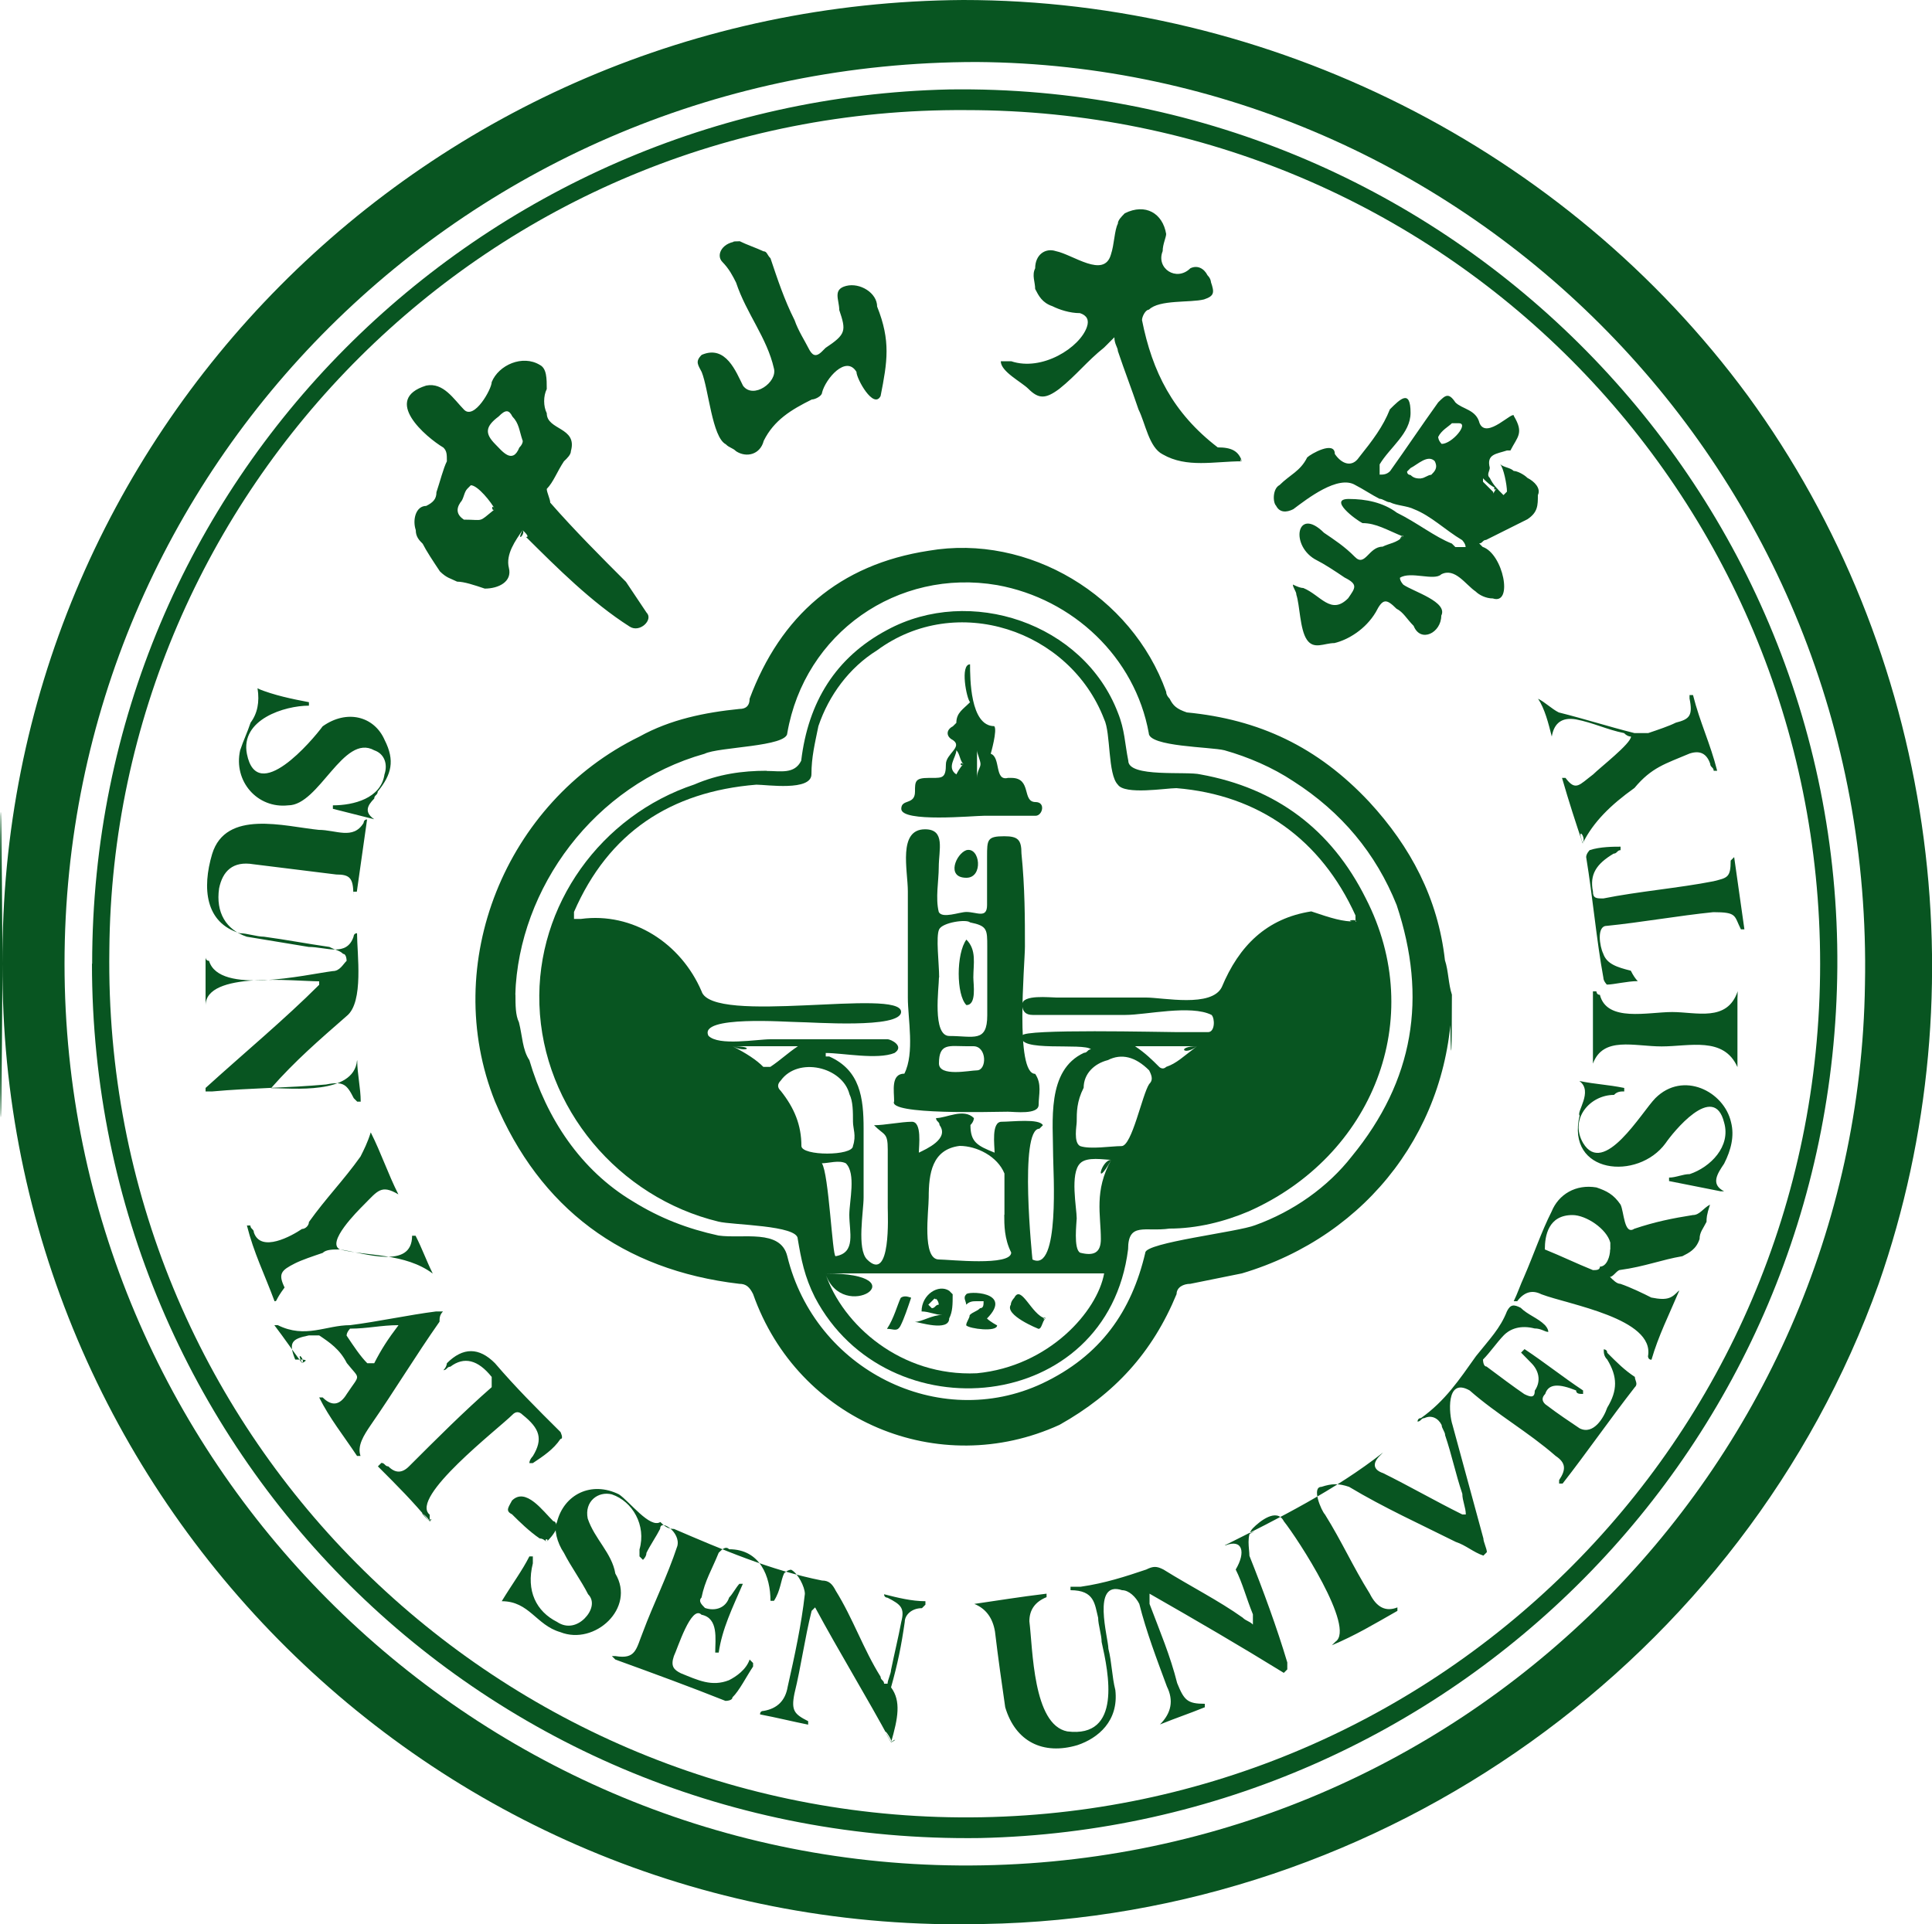 <?xml version="1.0" encoding="UTF-8"?>
<svg id="b" data-name="图层 2" xmlns="http://www.w3.org/2000/svg" viewBox="0 0 100 99.62">
  <g id="c" data-name="图层 1">
    <g>
      <path d="m.13,49.89C-.04,22.63,22.05.18,49.85,0c15.86,0,31.18,7.66,40.62,20.49,9.62,13.19,12.12,30.65,6.77,45.97-6.95,19.42-25.66,32.79-46.33,33.14C22.58,100.31-.04,77.33.13,49.89c-.18,27.44-.18-27.26,0,0Zm3.21,0c0,25.66,20.85,46.5,46.33,46.68,25.84.18,46.5-20.49,46.86-45.61.53-26.55-20.67-47.57-45.97-47.75C24.19,3.21,3.34,24.23,3.34,49.89Z" style="fill: #085521;"/>
      <path d="m4.77,49.89C4.77,24.77,24.9,5.17,49.13,4.63c25.48-.36,46.15,20.31,45.97,45.44-.18,24.77-19.96,44.54-44.37,45.08-25.66.36-45.97-20.13-45.97-45.26Zm89.44,0c0-24.41-19.6-44.19-44.19-44.19C25.26,5.52,5.84,25.48,5.66,49.18c-.36,24.95,19.78,44.72,44.01,44.9,24.41.18,44.54-19.42,44.54-44.19Z" style="fill: #085521;"/>
      <path d="m75.15,51.49c0,6.77-4.28,12.47-10.87,14.43l-2.67.54c-.36,0-.71.18-.71.53-1.25,3.03-3.21,5.17-6.06,6.77-6.24,2.85-13.54-.18-15.86-6.77-.18-.36-.36-.53-.71-.53-6.06-.71-10.33-3.92-12.65-9.44-2.85-7.13.53-15.5,7.48-18.89,1.6-.89,3.39-1.25,5.17-1.43.36,0,.53-.18.53-.53,1.6-4.28,4.63-6.95,9.27-7.66,5.17-.89,10.51,2.32,12.29,7.3q0,.18.18.36c.18.36.36.53.89.71,3.74.36,6.77,1.78,9.44,4.63,2.14,2.32,3.56,4.99,3.92,8.2.18.53.18,1.25.36,1.78,0,6.77-.18-.53,0,0Zm-48.47,0c0,.53,0,1.07.18,1.43.18.71.18,1.43.54,1.96.89,3.03,2.67,5.7,5.34,7.3,1.43.89,2.85,1.43,4.45,1.78,1.25.18,3.21-.36,3.56,1.07,1.43,5.88,7.84,9.09,13.19,6.59,3.03-1.43,4.63-3.74,5.34-6.77,0-.53,4.81-1.07,5.7-1.43,1.96-.71,3.74-1.96,4.99-3.56,3.21-3.92,3.92-8.2,2.32-13.01-1.07-2.67-2.85-4.81-5.35-6.41-1.07-.71-2.32-1.25-3.56-1.6-.71-.18-3.92-.18-3.92-.89-.71-3.92-3.92-6.95-7.84-7.66-5.17-.89-9.98,2.49-10.87,7.66,0,.71-3.56.71-4.28,1.07-5.7,1.6-9.62,6.95-9.8,12.47.18-5.52,0,.53,0,0Zm36.71,28.51c2.85-1.43,5.7-2.85,8.2-4.81l-.18.18c-.36.36-.36.71.18.89,1.43.71,2.67,1.43,4.1,2.14h.18c0-.36-.18-.71-.18-1.07-.36-1.07-.53-1.96-.89-3.03,0-.18-.18-.36-.18-.53-.18-.36-.53-.53-.89-.36-.18,0-.18.18-.36.18,0,0,0-.18.18-.18,1.25-.89,1.96-1.96,2.85-3.21.71-.89,1.25-1.43,1.6-2.32.18-.36.36-.36.71-.18.36.36.89.53,1.25.89,0,0,.18.18.18.36-.18,0-.36-.18-.71-.18-.71-.18-1.25,0-1.6.36s-.71.89-1.07,1.25c0,0,0,.36.18.36.71.53,1.43,1.07,1.96,1.43.36.18.54.18.54-.18.36-.53.18-1.07-.18-1.43l-.53-.54.18-.18c1.07.71,1.96,1.43,3.03,2.14v.18c-.18,0-.36,0-.36-.18-.89-.36-1.43-.36-1.6.18-.18.18-.18.36,0,.53.71.54,1.25.89,1.78,1.25.71.36,1.25-.54,1.43-1.07.54-.89.54-1.6,0-2.49-.18-.18-.18-.36-.18-.53,0,0,.18,0,.18.18.54.54.89.89,1.43,1.25,0,.18.18.36,0,.53-1.25,1.6-2.49,3.39-3.74,4.99h-.18v-.18c.36-.54.36-.89-.18-1.25-1.43-1.25-3.03-2.14-4.45-3.39-1.25-.71-1.07,1.25-.89,1.78l1.6,5.88c0,.18.18.53.18.71l-.18.18c-.53-.18-.89-.53-1.43-.71-1.78-.89-3.74-1.78-5.52-2.85-.53-.18-.89-.18-1.43,0-.54,0,0,1.25.18,1.43.89,1.43,1.43,2.67,2.32,4.1q.53,1.07,1.43.71v.18c-1.25.71-2.14,1.25-3.39,1.78l.18-.18c1.07-.71-1.96-5.35-2.67-6.24-.36-.71-1.25,0-1.6.36-.36.36-.18,1.07-.18,1.43.71,1.78,1.43,3.74,1.96,5.52v.36l-.18.18c-2.32-1.43-4.45-2.67-6.95-4.1v.53c.54,1.43,1.07,2.67,1.43,4.1.36.89.53,1.07,1.43,1.07v.18c-.89.36-1.43.53-2.32.89q.89-.89.36-1.96c-.53-1.43-1.07-2.85-1.43-4.28-.18-.36-.54-.71-.89-.71-1.6-.53-.71,2.49-.71,3.03.18.71.18,1.43.36,2.14.18,1.6-.89,2.49-1.96,2.85-1.78.53-3.21-.18-3.74-1.96-.18-1.25-.36-2.49-.53-3.92q-.18-1.07-1.07-1.43c1.25-.18,2.32-.36,3.74-.53v.18q-.89.36-.89,1.25c.18,1.43.18,5.35,1.96,5.7,2.85.36,2.14-3.03,1.78-4.63,0-.36-.18-.89-.18-1.25-.18-.71-.18-1.43-1.43-1.43v-.18h.53c1.25-.18,2.32-.53,3.39-.89.36-.18.54-.18.89,0,1.43.89,2.85,1.6,4.1,2.49.18.18.36.18.53.36v-.53c-.36-.89-.53-1.6-.89-2.32.53-.89.36-1.6-.53-1.25,2.85-1.43.89-.36,0,0h0Zm9.27-52.21c-.18-.18,0-.18,0,0-.89-.36-1.43-.71-2.14-.71-.36-.18-1.78-1.25-.71-1.25.89,0,1.78.18,2.49.71,1.07.53,1.96,1.25,2.85,1.6l.18.18h.53c0-.18-.18-.36-.18-.36-.89-.53-1.6-1.25-2.49-1.6-.36-.18-.89-.18-1.25-.36-.18,0-.36-.18-.54-.18-.36-.18-.89-.53-1.25-.71-.89-.54-2.49.71-3.21,1.25-.36.18-.71.18-.89-.18-.18-.18-.18-.89.18-1.07.54-.54,1.07-.71,1.43-1.43.18-.18,1.43-.89,1.43-.18.36.53.89.71,1.25.18.71-.89,1.25-1.6,1.6-2.49.53-.53,1.07-1.07,1.07.18,0,1.07-1.07,1.78-1.6,2.67v.53c.18,0,.36,0,.54-.18.89-1.25,1.6-2.32,2.49-3.56.36-.36.53-.54.89,0,.36.36,1.07.36,1.25,1.07.36.89,1.78-.71,1.78-.36.53.89.18,1.07-.18,1.78h-.18c-.54.18-1.07.18-.89.89,0,.18-.18.36,0,.53.18.36.36.54.71.89l.18-.18c0-.36-.18-1.25-.36-1.43.18.18.53.18.71.36.18,0,.53.18.71.36.36.18.71.54.54.89,0,.53,0,.89-.54,1.25l-2.14,1.07c-.18,0-.18.18-.36.18l.18.18c1.07.36,1.6,3.03.53,2.67-.36,0-.71-.18-.89-.36-.53-.36-1.07-1.25-1.78-.89-.36.36-1.6-.18-2.14.18,0,.18.18.36.18.36.53.36,2.32.89,1.96,1.6,0,.89-1.07,1.43-1.43.53-.36-.36-.53-.71-.89-.89-.53-.53-.71-.53-1.07.18-.53.89-1.43,1.43-2.14,1.6-.53,0-1.07.36-1.43-.18-.36-.53-.36-1.78-.54-2.32,0-.18-.18-.36-.18-.53q.36.18.54.18c.89.36,1.43,1.43,2.32.53.36-.53.54-.71-.18-1.07-.53-.36-1.07-.71-1.43-.89-1.43-.71-1.07-2.85.36-1.43.53.36,1.07.71,1.6,1.25.53.54.71-.53,1.43-.53.36-.18.71-.18,1.07-.53,0-.18-.36.36,0,0h0Zm1.96-4.81c.54,0,1.43-1.07.89-1.07h-.36c-.18.18-.54.36-.71.71,0,0,0,.18.18.36Zm-1.07,1.78c.18,0,.36-.18.53-.18.18-.18.36-.36.18-.71-.36-.36-.89.18-1.25.36l-.18.18c0,.18.18.18.18.18.18.18.36.18.54.18Zm3.92.54c-.36-.18-.53-.36-.71-.54v.18l.53.53c0,.18,0,0,.18-.18-.18.18-.18-.18,0,0Zm-50.42,2.14c-.36.53-.89,1.25-.71,1.96s-.53,1.07-1.25,1.07c-.53-.18-1.07-.36-1.43-.36-.36-.18-.53-.18-.89-.53-.36-.54-.71-1.07-.89-1.43-.18-.18-.36-.36-.36-.71-.18-.53,0-1.25.54-1.25.36-.18.53-.36.53-.71.18-.53.36-1.25.54-1.6,0-.36,0-.53-.18-.71-.89-.53-3.21-2.49-.89-3.21.89-.18,1.43.71,1.96,1.25.53.54,1.43-1.07,1.43-1.43.36-.89,1.6-1.43,2.49-.89.36.18.36.71.36,1.25-.18.36-.18.89,0,1.25,0,.89,1.6.71,1.25,1.96,0,.18-.18.36-.36.53-.36.54-.54,1.07-.89,1.43,0,.18.18.53.18.71,1.25,1.43,2.67,2.85,3.92,4.1l1.07,1.6c.36.36-.36,1.07-.89.71-1.96-1.25-3.74-3.03-5.35-4.63.18,0,0-.18-.18-.36.18.18-.36.71,0,0Zm0-4.63c-.18-.53-.18-.89-.53-1.25-.18-.36-.36-.36-.71,0-.71.53-.71.89-.18,1.43.36.36.89,1.07,1.25.18q.18-.18.18-.36Zm-1.43,3.56c-.18-.36-.89-1.25-1.25-1.25l-.18.18c-.18.18-.18.53-.36.71q-.36.53.18.89c1.07,0,.71.18,1.6-.54-.18.18-.18-.36,0,0Zm20.49,63.79c-1.25-2.32-2.67-4.63-3.92-6.95l-.18.18c-.36,1.43-.54,2.85-.89,4.28-.18.89,0,1.07.71,1.43v.18c-.89-.18-1.6-.36-2.49-.53q0-.18.18-.18,1.07-.18,1.25-1.25c.36-1.6.71-3.21.89-4.81,0-.36-.36-1.07-.71-1.25-.18,0-.36.18-.36.18-.18.36-.18.89-.53,1.43h-.18c0-1.25-.53-2.67-2.14-2.67-.18-.18-.36,0-.54.18-.36.89-.71,1.43-.89,2.32-.18.18,0,.36.18.54.53.18,1.07,0,1.25-.54.18-.18.36-.53.53-.71h.18c-.54,1.25-1.07,2.32-1.25,3.56h-.18c0-.71.18-1.78-.71-1.96-.53-.54-1.25,1.78-1.43,2.14-.18.53,0,.71.36.89.89.36,1.6.71,2.49.36.36-.18.89-.54,1.07-1.07l.18.18v.18c-.36.54-.71,1.25-1.07,1.6,0,.18-.36.18-.36.18-1.78-.71-3.74-1.43-5.7-2.14l-.18-.18h.18c1.07.18,1.07-.36,1.43-1.25.53-1.43,1.25-2.85,1.78-4.45.18-.71-.89-1.43-.89-.89-.18.36-.54.89-.71,1.25q0,.18-.18.36l-.18-.18v-.36c.36-1.25-.36-2.49-1.43-2.85-.71-.18-1.43.36-1.25,1.25.36,1.07,1.25,1.78,1.43,2.85,1.07,1.78-1.07,3.74-2.85,3.03-1.25-.36-1.6-1.6-3.03-1.6.54-.89,1.07-1.6,1.43-2.32h.18v.36c-.36,1.43.18,2.49,1.25,3.03.53.36,1.07.18,1.43-.18.36-.36.54-.89.18-1.25-.36-.71-.89-1.43-1.25-2.14-.36-.53-.54-1.25-.36-1.6.36-1.43,1.78-2.14,3.21-1.43.54.36,1.6,1.78,2.14,1.43.18.18.36.36.71.36,2.49,1.07,4.99,2.14,7.66,2.67.36,0,.53.18.71.53.89,1.43,1.43,3.03,2.32,4.45,0,.18.18.18.18.36h.18c0-.18.18-.53.18-.71.18-.89.36-1.6.53-2.49.18-.71,0-.89-.71-1.25,0,0-.18,0-.18-.18.71.18,1.43.36,2.14.36v.18l-.18.18c-.54,0-.89.36-.89.71-.18,1.25-.36,2.14-.71,3.39.53.71.36,1.6,0,2.85.36-.18.18-.18,0,0q.18,0,0,0c.18,0-.71-1.25,0,0h0Zm18.17-66.28c-1.43,0-2.85.36-4.1-.36-.71-.36-.89-1.6-1.25-2.32-.36-1.07-.71-1.96-1.07-3.03,0-.18-.18-.36-.18-.71l-.53.53c-.89.71-1.43,1.43-2.32,2.14-.71.53-1.07.53-1.6,0-.36-.36-1.43-.89-1.43-1.43h.54c1.6.54,3.56-.71,3.92-1.78q.18-.53-.36-.71c-.53,0-1.07-.18-1.43-.36-.53-.18-.71-.54-.89-.89,0-.36-.18-.71,0-1.07,0-.71.53-1.07,1.07-.89.89.18,2.49,1.43,2.85.18.18-.54.18-1.25.36-1.6,0-.18.18-.36.36-.54,1.07-.53,1.96,0,2.14,1.07,0,.18-.18.53-.18.89-.36.89.71,1.6,1.43.89.36-.18.71,0,.89.36.18.18.18.36.18.36.18.53.18.71-.36.89-.71.18-2.32,0-2.85.53-.18,0-.36.36-.36.54.53,2.67,1.6,4.81,3.92,6.59.71,0,1.07.18,1.25.71h0c0-.18-.18,0,0,0h0Zm-26.01-11.4c.36.18.89.36,1.25.53.18,0,.18.18.36.36.36,1.07.71,2.14,1.25,3.21.18.53.53,1.07.71,1.43.18.36.36.53.71.18l.18-.18c1.07-.71,1.07-.89.71-1.96,0-.53-.36-1.07.36-1.25.71-.18,1.6.36,1.6,1.07.71,1.78.53,2.85.18,4.63-.36.71-1.25-.89-1.25-1.25-.54-.89-1.6.36-1.78,1.07,0,.18-.36.36-.53.36-1.07.53-1.96,1.07-2.49,2.14-.18.71-.89.89-1.43.54-.18-.18-.36-.18-.53-.36-.71-.36-.89-2.85-1.25-3.74-.18-.36-.36-.54,0-.89,1.25-.54,1.78.89,2.14,1.6.53.71,1.78-.18,1.6-.89-.36-1.6-1.43-2.85-1.96-4.45-.18-.36-.36-.71-.71-1.07-.36-.36,0-1.07.89-1.07.36.18-.89,0,0,0Zm-19.78,42.41c0,.71.18,1.43.18,2.14h-.18l-.18-.18c-.36-.71-.53-.89-1.43-.71-1.96.18-3.92.18-5.88.36h-.36v-.18c1.96-1.78,4.1-3.56,5.88-5.34v-.18c-1.25,0-5.88-.54-5.88,1.25v-2.49s0,.18.18.18c.53,1.78,4.99.71,6.41.53.36,0,.53-.36.71-.53,0,0,0-.36-.18-.36-.18-.18-.36-.18-.71-.36-1.25-.18-2.14-.36-3.39-.53-.36,0-.89-.18-1.25-.18-1.78-.54-1.96-2.32-1.43-4.1.71-2.32,3.74-1.43,5.52-1.25.89,0,1.78.53,2.32-.36,0,0,0-.18.18-.18l-.53,3.74h-.18v.18c0-.89-.18-1.07-.89-1.07l-4.28-.53c-1.07-.18-1.6.36-1.78,1.25-.18,1.25.36,2.14,1.43,2.5l3.21.53c.89,0,1.96.53,2.32-.53,0,0,0-.18.18-.18,0,1.07.36,3.56-.53,4.28-1.43,1.25-2.67,2.32-3.92,3.74,1.07,0,4.28.36,4.45-1.43Zm68.42,11.94c-.53,1.25-1.07,2.32-1.43,3.56-.18,0-.18-.18-.18-.18.36-1.96-4.1-2.67-5.52-3.21q-.71-.36-1.25.36h-.18c.18-.36.36-.89.53-1.25.54-1.25.89-2.32,1.43-3.39.36-.89,1.25-1.43,2.32-1.25.53.18.89.36,1.25.89.18.36.18,1.6.71,1.25,1.07-.36,1.96-.54,3.03-.71.36,0,.54-.36.89-.54-.18.54-.18.71-.18.89-.18.36-.36.54-.36.89-.18.54-.54.71-.89.89-1.07.18-1.96.54-3.21.71-.18,0-.36.36-.54.36.18.18.36.36.54.36.53.18,1.25.53,1.6.71.89.18,1.07,0,1.43-.36q-.18,0,0,0Zm-3.56-2.14v-.36c-.18-.71-1.25-1.43-1.96-1.43-1.25,0-1.43,1.07-1.43,1.78.89.36,1.6.71,2.49,1.07.18,0,.36,0,.36-.18.36,0,.53-.54.53-.89Zm-1.6-8.73c.89.18,1.43.18,2.32.36v.18c-.18,0-.36,0-.53.18-1.25,0-2.32,1.25-1.6,2.49,1.07,1.78,3.03-1.6,3.74-2.32,1.43-1.43,3.56-.36,3.92,1.25.18.71,0,1.43-.36,2.14-.36.53-.71,1.07,0,1.43h-.18l-2.67-.53v-.18c.36,0,.71-.18,1.07-.18,1.07-.36,2.14-1.43,1.78-2.67-.53-2.14-2.67.54-3.03,1.07-1.43,1.96-5.17,1.6-4.45-1.43-.18-.18.71-1.25,0-1.78ZM13.32,35.64c.89.36,1.78.54,2.67.71v.18c-1.25,0-3.56.71-3.21,2.5.53,2.67,3.39-.71,3.92-1.43,1.25-.89,2.67-.53,3.21.71.54,1.07.36,1.78-.36,2.67,0,.18-.18.18-.18.36-.36.36-.53.71,0,1.07l-2.14-.54v-.18c1.07,0,2.49-.36,2.67-1.6.18-.53,0-1.07-.53-1.25-1.6-.89-2.85,2.85-4.45,2.85-1.6.18-2.85-1.25-2.49-2.85.18-.54.36-.89.54-1.43q.53-.71.36-1.78c.89.36.18,1.07,0,0h0Zm.89,31.72c-.53-1.43-1.07-2.49-1.43-3.92h.18c0,.18.18.18.18.36.36,1.07,1.96.18,2.49-.18.18,0,.36-.18.36-.36.89-1.25,1.78-2.14,2.67-3.39.18-.36.36-.71.53-1.25.54,1.07.89,2.14,1.43,3.21-.89-.53-1.07-.18-1.78.53-.36.36-1.96,1.96-1.25,2.32,1.25.18,3.74,1.07,3.74-.71h.18c.36.71.54,1.25.89,1.96-1.43-1.07-3.39-.89-4.81-1.25-.36,0-.71,0-.89.18-.53.18-1.07.36-1.43.54-.71.36-.89.53-.54,1.25-.53.71-.36.71-.53.71Zm67.71-23.7c-.36-1.07-.71-2.14-1.07-3.39h.18c.53.71.71.36,1.43-.18.36-.36,1.96-1.6,1.96-1.96q-.18,0-.36-.18c-.89-.18-1.6-.54-2.49-.71q-1.07-.18-1.25.89c-.18-.71-.36-1.43-.71-1.96.36.18.71.53,1.07.71,1.43.36,2.49.71,3.92,1.07h.71c.53-.18,1.07-.36,1.43-.54.71-.18.89-.36.71-1.25v-.18h.18c.36,1.43.89,2.49,1.25,3.92h-.18c0-.18-.18-.18-.18-.36-.18-.53-.53-.71-1.07-.53-1.25.53-1.96.71-2.85,1.78-1.25.89-2.14,1.78-2.67,2.85.18-.36-.36-.89,0,0h0Zm-59.69,35.1c-.89-1.07-1.6-1.78-2.67-2.85l.18-.18c.18,0,.18.18.36.18.36.36.71.36,1.07,0,1.43-1.43,2.85-2.85,4.28-4.1v-.53c-.71-.89-1.43-1.07-2.14-.53-.18,0-.18.18-.36.18.18-.18.18-.36.18-.36q1.25-1.25,2.49,0c1.07,1.25,2.14,2.32,3.39,3.56,0,0,.18.36,0,.36-.36.54-.89.89-1.43,1.25h-.18c0-.18.18-.36.18-.36.54-.89.36-1.43-.53-2.14-.18-.18-.36-.18-.53,0-.71.71-5.35,4.28-4.28,5.17v.36c.18-.18,0-.18,0,0,0-.18-.89-.89,0,0Zm62.54-27.97c-.54,0-1.25.18-1.6.18,0,0-.18-.18-.18-.36-.36-1.96-.54-4.1-.89-6.24,0-.18.18-.36.18-.36.53-.18,1.25-.18,1.6-.18v.18c-.18,0-.18.18-.36.18-.89.53-1.25,1.07-1.07,1.96,0,.36.18.36.54.36,1.78-.36,3.92-.54,5.7-.89.71-.18.89-.18.89-1.07l.18-.18.53,3.74h-.18c-.36-.71-.18-.89-1.43-.89-1.78.18-3.74.53-5.52.71-.53,0-.36,1.07-.18,1.43.18.54.71.71,1.43.89q.18.36.36.54ZM15.63,70.56c-.53-.71-.89-1.25-1.43-1.96h.18c1.43.71,2.49,0,3.74,0,1.43-.18,3.03-.53,4.45-.71h.36c-.18.18-.18.36-.18.53-1.25,1.78-2.32,3.56-3.56,5.35-.36.53-.71,1.07-.53,1.6h-.18c-.71-1.07-1.43-1.96-1.96-3.03h.18q.71.71,1.25-.18c.71-1.07.71-.71,0-1.6-.36-.71-.89-1.07-1.43-1.43h-.53c-.89.18-1.07.36-.71,1.25.53,0,.71,0,.36.18q.18-.18,0,0c.18-.18-.36-.71,0,0Zm4.99-1.96c-.89,0-1.6.18-2.5.18,0,0-.18.18-.18.36.36.54.71,1.07,1.07,1.43h.36c.36-.71.71-1.25,1.25-1.96Zm69.31-17.28v3.92c-.71-1.6-2.49-1.07-3.92-1.07s-3.03-.54-3.56.89v-3.74h.18s0,.18.18.18c.36,1.43,2.49.89,3.74.89s2.85.53,3.39-1.07c0,1.43-.36,1.07,0,0h0Z" style="fill: #085521;"/>
      <path d="m28.29,79.82q-.18-.18-.36-.18c-.53-.36-1.07-.89-1.43-1.25-.36-.18-.18-.36,0-.71.71-.71,1.6.54,2.14,1.07.18,0,.18.36.18.36-.18.36-.36.53-.53.71.18-.18-.18-.18,0,0Z" style="fill: #085521;"/>
      <path d="m39.69,39.91c.71,0,1.43.18,1.78-.53.36-3.03,1.78-5.35,4.45-6.77,4.28-2.32,10.16-.36,11.94,4.28.36.89.36,1.6.54,2.49,0,.89,3.03.53,3.74.71,3.92.71,6.77,2.85,8.55,6.41,3.21,6.24.36,13.36-6.06,16.21-1.25.53-2.67.89-4.1.89-1.25.18-2.14-.36-2.14,1.07-1.07,8.55-12.47,9.62-16.21,2.49-.54-1.07-.71-1.96-.89-3.03,0-.71-3.39-.71-4.1-.89-5.17-1.25-9.09-5.88-9.27-11.23-.18-5.17,3.21-9.8,8.02-11.4,1.25-.54,2.49-.71,3.74-.71Zm30.47,7.84v-.36c-1.78-3.92-4.99-6.24-9.27-6.59-.54,0-2.67.36-3.03-.18-.53-.54-.36-2.67-.71-3.39-1.78-4.63-7.66-6.59-11.76-3.56-1.43.89-2.49,2.32-3.03,3.92-.18.89-.36,1.6-.36,2.49s-2.32.54-2.85.54c-4.45.36-7.66,2.49-9.44,6.59v.36h.36c2.67-.36,5.17,1.25,6.24,3.74.54,1.78,10.33-.18,10.33,1.07,0,.89-4.63.53-5.34.53-.54,0-5.17-.36-4.63.71.53.54,2.49.18,3.21.18h6.06c.18,0,.89.36.36.71-.89.36-2.67,0-3.56,0v.18h.18c1.6.71,1.78,2.14,1.78,3.74v3.56c0,.71-.36,2.67.18,3.21,1.25,1.25,1.07-2.32,1.07-2.67v-3.03c0-.89-.18-.71-.71-1.25.53,0,1.43-.18,1.96-.18s.36,1.25.36,1.6c.36-.18,1.6-.71,1.07-1.43,0-.18-.18-.18-.18-.36.54,0,1.43-.53,1.96,0,0,0,0,.18-.18.36,0,.89.36,1.07,1.25,1.43,0-.36-.18-1.6.36-1.6s1.96-.18,2.14.18l-.18.18c-1.07,0-.36,6.77-.36,6.77,1.43.71,1.07-4.63,1.07-5.35,0-1.78-.36-4.45,1.6-5.35.18,0,.18-.18.36-.18-.36-.36-3.92.18-3.56-.71,0-.36,7.31-.18,8.02-.18h1.6c.36,0,.36-.71.18-.89-1.07-.54-3.39,0-4.45,0h-4.81c-.36,0-.54-.18-.54-.54,0-.53,1.43-.36,1.78-.36h4.63c.89,0,3.39.53,3.92-.54.89-2.14,2.32-3.56,4.63-3.92,1.07.36,1.6.53,2.32.53,0-.18-.71,0,0,0Zm-27.44,18.17c.89,2.67,3.92,5.35,7.84,5.17,3.74-.36,6.24-3.21,6.59-5.17h-14.43c4.99,0,.89,2.67,0,0Zm9.27-3.03v-2.14c-.36-.89-1.43-1.43-2.32-1.43-1.43.18-1.6,1.43-1.6,2.67,0,.71-.36,3.21.53,3.21.53,0,3.74.36,3.74-.36-.36-.71-.36-1.43-.36-1.96Zm-7.84-4.81c0-.53,0-1.07-.18-1.43-.36-1.43-2.67-1.96-3.56-.71-.18.18-.18.36,0,.53.71.89,1.07,1.78,1.07,2.85,0,.53,2.67.53,2.67,0,.18-.54,0-.89,0-1.25Zm11.58,0c0,.18-.18,1.07.18,1.25.53.18,1.6,0,2.14,0s1.07-2.67,1.43-3.21c.18-.18.18-.36,0-.71-.71-.71-1.43-.89-2.14-.53-.71.18-1.25.71-1.25,1.43-.36.71-.36,1.25-.36,1.78Zm-13.19,2.14c.36.53.54,4.81.71,4.81,1.07-.18.71-1.25.71-2.14,0-.71.36-2.14-.18-2.67-.36-.18-.89,0-1.25,0Zm14.97-.18c-.36,0-1.25-.18-1.6.18-.54.53-.18,2.32-.18,2.85,0,.18-.18,1.6.18,1.78.71.18,1.07,0,1.07-.71,0-1.25-.36-2.49.54-4.1-.54,0-.89,1.6,0,0Zm4.45-5.88h-3.21c.54.36.89.71,1.25,1.07,0,0,.18.18.36,0,.54-.18.89-.54,1.6-1.07-.71.53-1.07,0,0,0Zm-24.05,0c.71.36,1.25.71,1.6,1.07h.36c.54-.36.89-.71,1.43-1.07h-3.39c1.25,0,.71.36,0,0Z" style="fill: #085521;"/>
      <path d="m53.05,49c0,.89-.53,6.59.53,6.59.36.53.18,1.07.18,1.6s-1.25.36-1.6.36c-.71,0-6.24.18-5.88-.54,0-.53-.18-1.43.53-1.43.54-1.07.18-2.85.18-3.92v-5.52c0-1.07-.53-3.21.89-3.21,1.07,0,.71,1.07.71,1.96,0,.71-.18,1.6,0,2.32.18.36,1.07,0,1.43,0,.54,0,1.07.36,1.07-.36v-2.49c0-.89,0-1.07.89-1.07.71,0,.89.18.89.89.18,1.78.18,3.39.18,4.81h0Zm-4.45,1.6c0,.53-.36,3.03.54,3.03,1.25,0,1.96.36,1.96-1.07v-3.56c0-.89,0-1.07-.89-1.25-.18-.18-1.43,0-1.6.36-.18.36,0,1.78,0,2.49Zm1.43,3.56c-.89,0-1.43-.18-1.43.89,0,.71,1.6.36,1.96.36.53,0,.53-1.25-.18-1.25h-.36Zm.18-19.78c0,.71,0,3.21,1.25,3.21.18.18-.18,1.43-.18,1.43.53.18.18,1.43.89,1.25h.18c1.07,0,.53,1.25,1.25,1.25.54,0,.36.71,0,.71h-2.67c-.54,0-4.28.36-4.28-.36,0-.53.71-.18.71-.89,0-.53,0-.71.71-.71h.18c.53,0,.71,0,.71-.71,0-.54.89-.89.36-1.25-.36-.18-.36-.53,0-.71l.18-.18c0-.53.36-.71.71-1.07-.18-.18-.53-1.96,0-1.96q-.18,0,0,0c0,.53-.18,0,0,0Zm.54,5.17c0-.18-.18-.54-.18-.71v1.43c0-.36.18-.53.18-.71Zm-.89,0c-.18-.18-.18-.54-.36-.71,0,.36-.53.89,0,1.25,0,0,.18-.36.36-.53-.18.18-.18-.18,0,0Z" style="fill: #085521;"/>
      <path d="m50.02,45.44c-1.07,0-.53-1.25,0-1.43.71-.18.89,1.43,0,1.43Zm-2.32,22.45c0-.89.89-1.43,1.43-1.07l.18.18c0,.53,0,.89-.18,1.25,0,.71-1.6.18-1.78.18.36,0,.89-.36,1.43-.36-.36,0-.71-.18-1.07-.18Zm.71-.71l-.36.36.18.18c.18,0,.18-.18.36-.18q0-.18-.18-.36c.18.18-.18,0,0,0Zm2.67,1.07c.18.18.53.36.53.36,0,.36-1.43.18-1.6,0,0-.18.18-.36.18-.53.18-.18.36-.18.54-.36.18,0,.18-.18.18-.36h-.36c-.18,0-.36,0-.54.18,0-.18-.18-.36,0-.53,0-.18,2.49-.18,1.07,1.25Zm3.03,0c-.18.18-.18.54-.36.54,0,0-1.78-.71-1.43-1.25,0-.18.18-.36.18-.36.36-.71.89.89,1.6,1.07h0c0-.18-.18.18,0,0Zm-6.95-1.07c-.18.53-.36,1.07-.54,1.43-.18.36-.36.18-.71.18.36-.54.54-1.25.71-1.6,0,0,.18-.18.54,0q-.18-.18,0,0c-.18.36-.18-.18,0,0Z" style="fill: #085521;"/>
      <path d="m50.38,50.6c0,.36.18,1.43-.36,1.43-.53-.53-.53-2.67,0-3.39.54.54.36,1.25.36,1.96Z" style="fill: #085521;"/>
    </g>
  </g>
</svg>